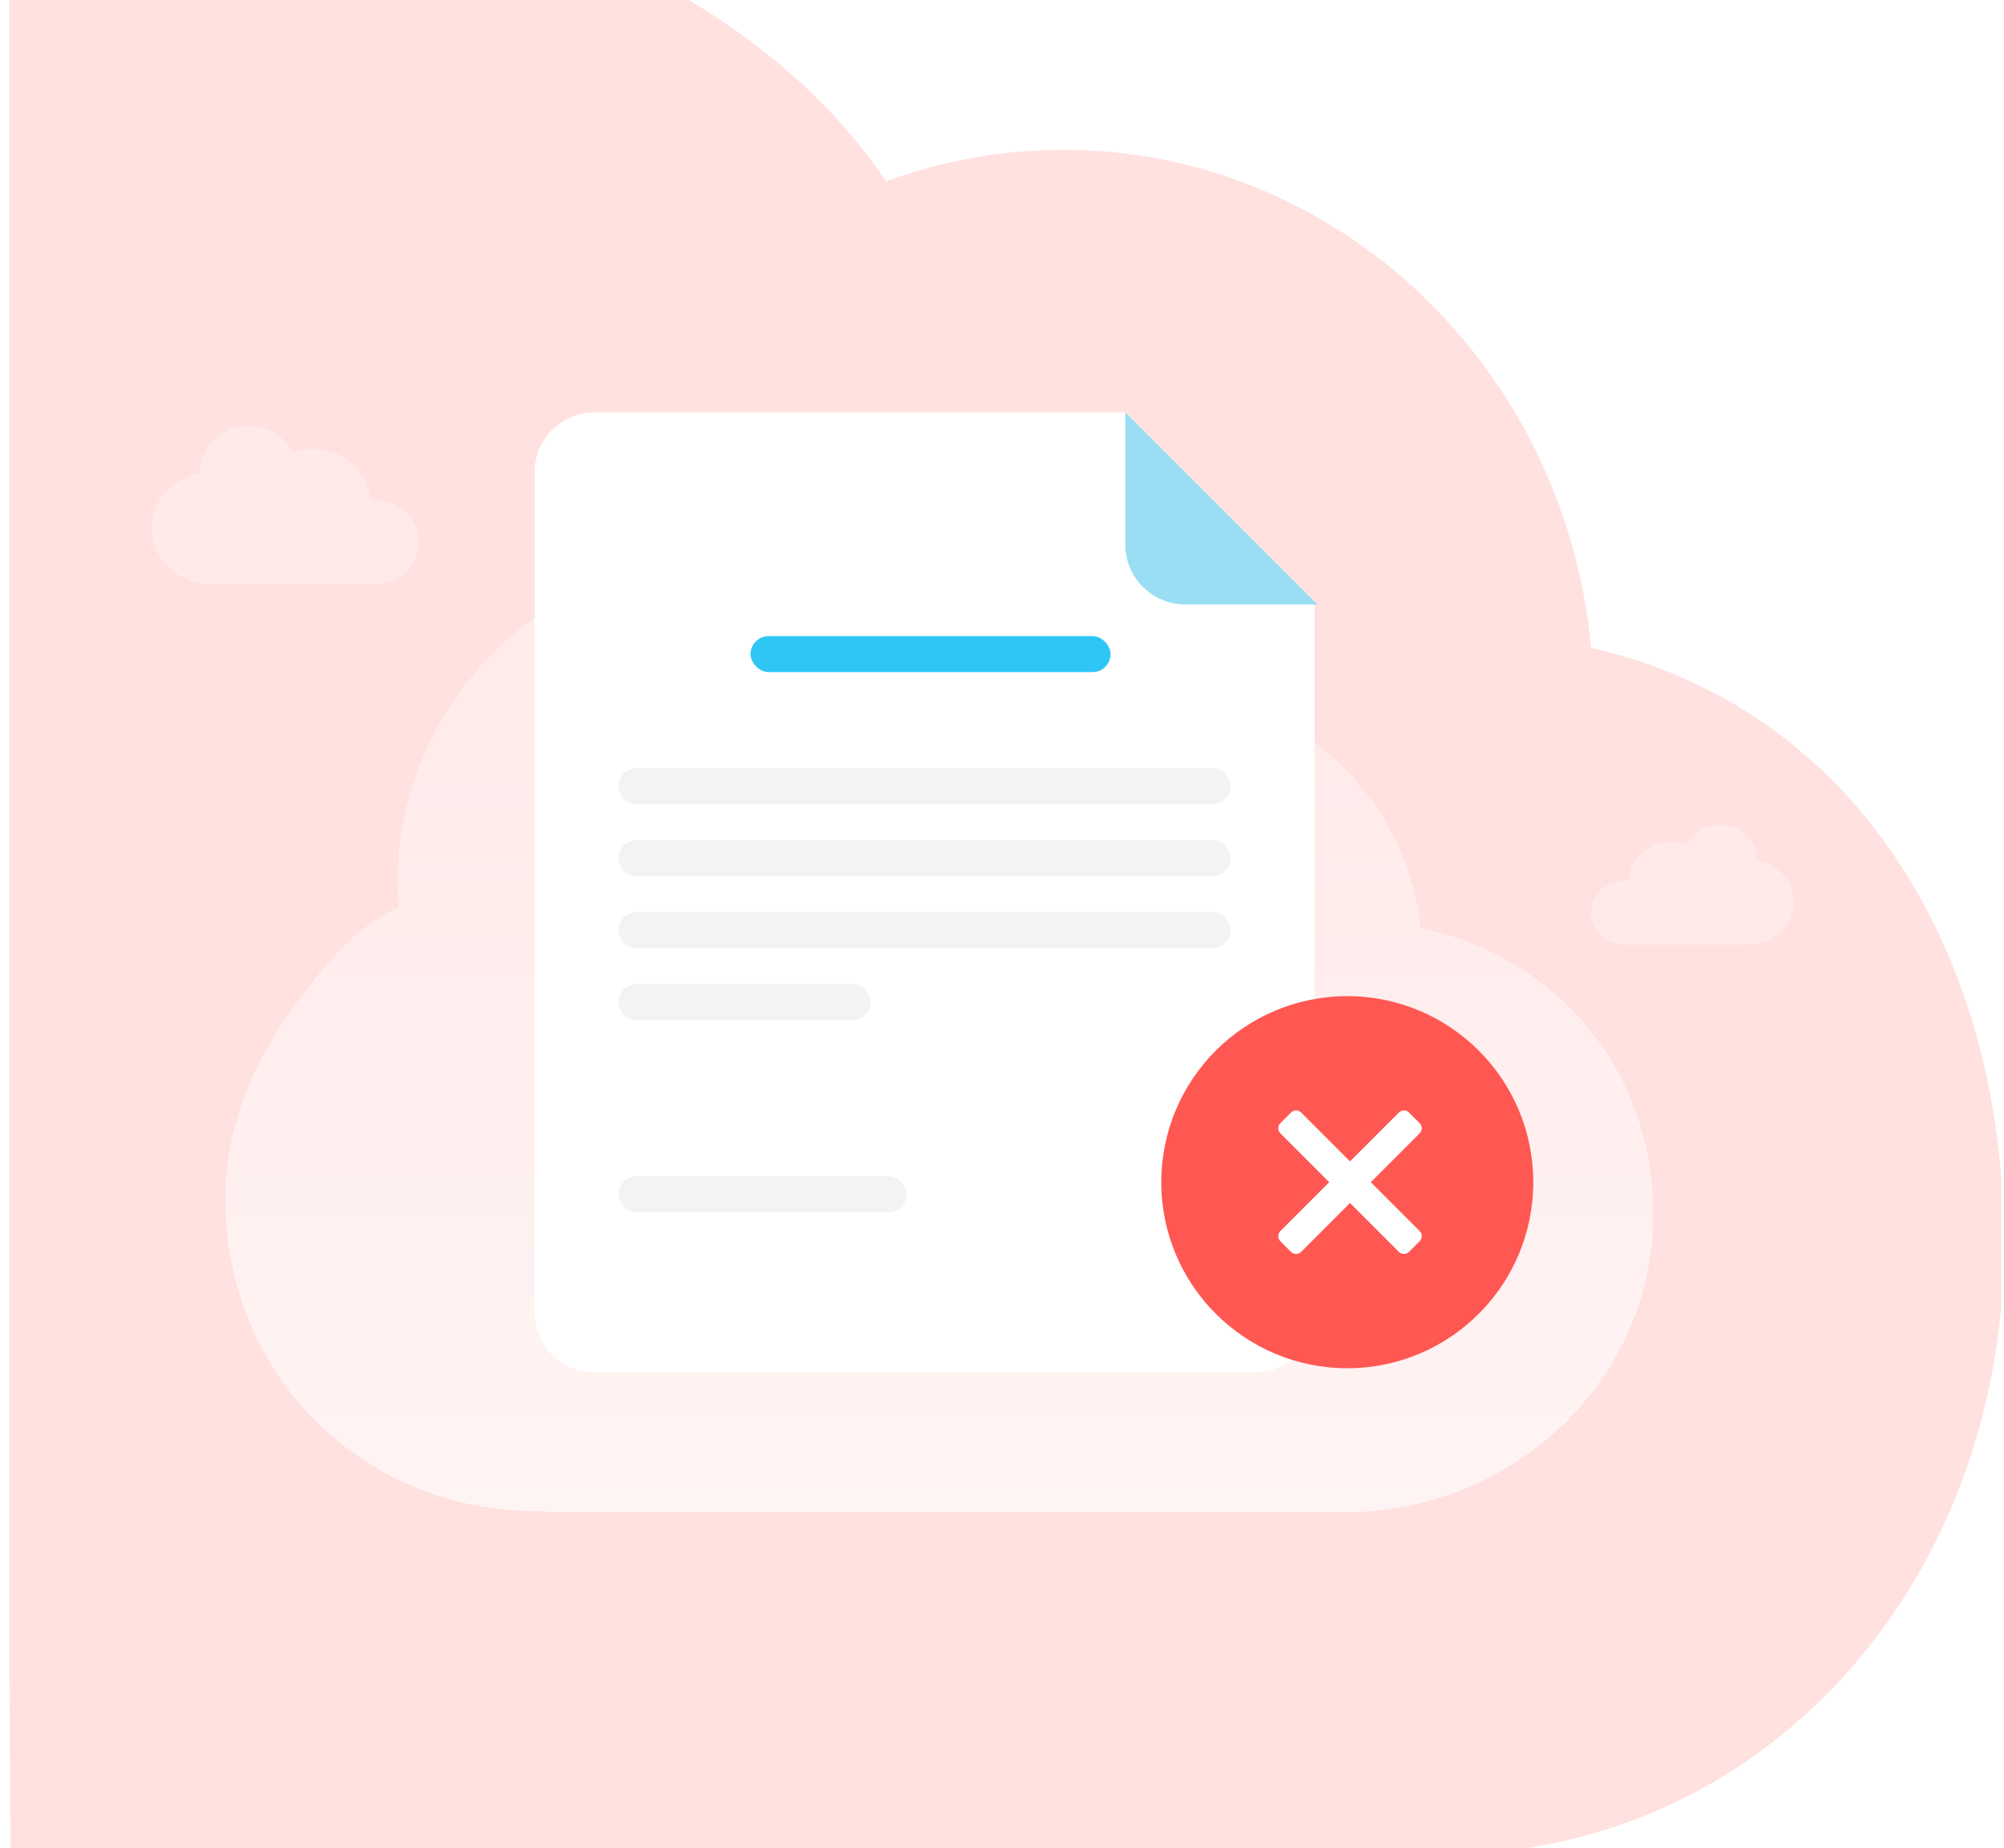 <svg width="167" height="154" viewBox="0 0 167 154" fill="none" xmlns="http://www.w3.org/2000/svg">
<g clip-path="url(#clip0_176_44979)">
<path opacity="0.6" fill-rule="evenodd" clip-rule="evenodd" d="M117.307 154.43H-7.433C-8.483 154.43 -9.524 154.39 -10.555 154.311C-38.294 153.653 -60.585 130.043 -60.587 101.014C-60.579 86.866 -55.171 73.3 -45.553 63.301C-40.624 58.176 -34.795 54.203 -28.453 51.549C-28.559 50.11 -28.613 48.655 -28.613 47.187C-28.604 32.258 -22.898 17.944 -12.75 7.394C-2.602 -3.156 11.156 -9.077 25.499 -9.068C43.872 -9.045 64.093 0.518 73.841 15.114C78.47 13.407 83.454 12.479 88.645 12.482C111.579 12.511 130.416 30.708 132.6 53.979C154.574 58.965 167.019 79.342 167 103.705C166.977 131.782 147.098 154.527 120.124 154.515C119.179 154.514 118.239 154.486 117.307 154.43Z" fill="#FFCDCC"/>
<path opacity="0.3" fill-rule="evenodd" clip-rule="evenodd" d="M16.695 39.268C16.695 37.187 18.507 35.5 20.742 35.5C22.367 35.5 23.758 36.398 24.402 37.685C24.918 37.509 25.468 37.397 26.049 37.397C28.625 37.397 30.708 39.291 30.827 41.66C30.926 41.653 31.023 41.633 31.124 41.633C33.215 41.633 34.909 43.214 34.909 45.166C34.909 47.118 33.215 48.699 31.124 48.699C30.789 48.699 29.66 48.699 29.389 48.699H19.17C18.96 48.699 17.994 48.699 17.697 48.699C14.901 48.699 12.636 46.595 12.636 43.997C12.636 41.715 14.386 39.815 16.709 39.388C16.708 39.347 16.695 39.309 16.695 39.268Z" fill="white"/>
<path opacity="0.3" fill-rule="evenodd" clip-rule="evenodd" d="M146.414 71.575C146.414 70 145.038 68.723 143.342 68.723C142.108 68.723 141.052 69.402 140.563 70.377C140.171 70.243 139.754 70.159 139.312 70.159C137.357 70.159 135.775 71.592 135.685 73.387C135.609 73.381 135.536 73.366 135.459 73.366C133.871 73.366 132.585 74.563 132.585 76.04C132.585 77.518 133.871 78.716 135.459 78.716C135.714 78.716 136.571 78.716 136.776 78.716H144.535C144.695 78.716 145.428 78.716 145.654 78.716C147.776 78.716 149.496 77.122 149.496 75.155C149.496 73.427 148.167 71.989 146.403 71.666C146.404 71.635 146.414 71.606 146.414 71.575Z" fill="white"/>
<g opacity="0.8" filter="url(#filter0_d_176_44979)">
<path fill-rule="evenodd" clip-rule="evenodd" d="M110.53 123.959H45.844C45.291 123.959 44.742 123.939 44.199 123.9C29.579 123.58 18.774 112.06 18.773 97.897C18.778 90.993 21.868 84.817 26.363 79.414C28.511 76.831 30.067 75.129 33.209 73.576C33.154 72.873 33.125 72.163 33.125 71.447C33.13 64.163 36.137 57.179 41.485 52.032C46.833 46.885 54.084 43.996 61.643 44C71.326 44.011 79.772 49.06 84.909 56.181C88.292 55.349 92.474 55.082 95.21 55.084C107.297 55.098 117.224 63.976 118.375 75.33C129.956 77.763 137.784 87.323 137.773 99.21C137.762 112.908 126.231 124.006 112.015 124C111.517 124 111.022 123.986 110.53 123.959Z" fill="url(#paint0_linear_176_44979)" shape-rendering="crispEdges"/>
</g>
<g filter="url(#filter1_d_176_44979)">
<path fill-rule="evenodd" clip-rule="evenodd" d="M93.773 32H49.546C46.785 32 44.546 34.239 44.546 37V107C44.546 109.761 46.785 112 49.546 112H104.546C107.308 112 109.546 109.761 109.546 107V47.773L93.773 32Z" fill="white"/>
<path opacity="0.4" fill-rule="evenodd" clip-rule="evenodd" d="M93.773 32L109.773 48H98.773C96.011 48 93.773 45.761 93.773 43V32Z" fill="#00ACE3"/>
</g>
<rect x="62.546" y="53" width="30" height="3" rx="1.5" fill="#2FC6F6"/>
<rect x="51.546" y="98" width="24" height="3" rx="1.5" fill="black" fill-opacity="0.05"/>
<path d="M51.546 65.5C51.546 64.672 52.218 64 53.046 64H101.046C101.875 64 102.546 64.672 102.546 65.5C102.546 66.328 101.875 67 101.046 67H53.046C52.218 67 51.546 66.328 51.546 65.5Z" fill="black" fill-opacity="0.05"/>
<path d="M51.546 71.5C51.546 70.672 52.218 70 53.046 70H101.046C101.875 70 102.546 70.672 102.546 71.5C102.546 72.328 101.875 73 101.046 73H53.046C52.218 73 51.546 72.328 51.546 71.5Z" fill="black" fill-opacity="0.05"/>
<path d="M51.546 77.5C51.546 76.672 52.218 76 53.046 76H101.046C101.875 76 102.546 76.672 102.546 77.5C102.546 78.328 101.875 79 101.046 79H53.046C52.218 79 51.546 78.328 51.546 77.5Z" fill="black" fill-opacity="0.05"/>
<path d="M51.546 83.5C51.546 82.672 52.218 82 53.046 82H71.046C71.875 82 72.546 82.672 72.546 83.5C72.546 84.328 71.875 85 71.046 85H53.046C52.218 85 51.546 84.328 51.546 83.5Z" fill="black" fill-opacity="0.05"/>
<circle cx="112.273" cy="98.5" r="15.5" fill="#FF5752"/>
<path fill-rule="evenodd" clip-rule="evenodd" d="M114.232 98.5L118.303 102.571C118.537 102.805 118.537 103.185 118.303 103.419L117.419 104.303C117.185 104.537 116.805 104.537 116.571 104.303L112.5 100.233L108.43 104.303C108.195 104.537 107.815 104.537 107.581 104.303L106.697 103.419C106.463 103.185 106.463 102.805 106.697 102.571L110.768 98.5L106.697 94.43C106.463 94.196 106.463 93.816 106.697 93.581L107.581 92.698C107.815 92.463 108.195 92.463 108.43 92.698L112.5 96.768L116.571 92.698C116.805 92.463 117.185 92.463 117.419 92.698L118.303 93.581C118.537 93.816 118.537 94.196 118.303 94.43L114.232 98.5Z" fill="white"/>
</g>
<defs>
<filter id="filter0_d_176_44979" x="14.774" y="42" width="127" height="88" filterUnits="userSpaceOnUse" color-interpolation-filters="sRGB">
<feFlood flood-opacity="0" result="BackgroundImageFix"/>
<feColorMatrix in="SourceAlpha" type="matrix" values="0 0 0 0 0 0 0 0 0 0 0 0 0 0 0 0 0 0 127 0" result="hardAlpha"/>
<feOffset dy="2"/>
<feGaussianBlur stdDeviation="2"/>
<feComposite in2="hardAlpha" operator="out"/>
<feColorMatrix type="matrix" values="0 0 0 0 0.025 0 0 0 0 0.275 0 0 0 0 0.358 0 0 0 0.06 0"/>
<feBlend mode="normal" in2="BackgroundImageFix" result="effect1_dropShadow_176_44979"/>
<feBlend mode="normal" in="SourceGraphic" in2="effect1_dropShadow_176_44979" result="shape"/>
</filter>
<filter id="filter1_d_176_44979" x="37.472" y="27.284" width="79.375" height="94.149" filterUnits="userSpaceOnUse" color-interpolation-filters="sRGB">
<feFlood flood-opacity="0" result="BackgroundImageFix"/>
<feColorMatrix in="SourceAlpha" type="matrix" values="0 0 0 0 0 0 0 0 0 0 0 0 0 0 0 0 0 0 127 0" result="hardAlpha"/>
<feOffset dy="2.358"/>
<feGaussianBlur stdDeviation="3.537"/>
<feComposite in2="hardAlpha" operator="out"/>
<feColorMatrix type="matrix" values="0 0 0 0 0.424 0 0 0 0 0.424 0 0 0 0 0.424 0 0 0 0.12 0"/>
<feBlend mode="normal" in2="BackgroundImageFix" result="effect1_dropShadow_176_44979"/>
<feBlend mode="normal" in="SourceGraphic" in2="effect1_dropShadow_176_44979" result="shape"/>
</filter>
<linearGradient id="paint0_linear_176_44979" x1="77.802" y1="59.125" x2="77.802" y2="124" gradientUnits="userSpaceOnUse">
<stop stop-color="white" stop-opacity="0.4"/>
<stop offset="1" stop-color="white" stop-opacity="0.8"/>
</linearGradient>
<clipPath id="clip0_176_44979">
<path d="M0.773 0H150.773C159.609 0 166.773 7.163 166.773 16V139C166.773 147.837 159.609 155 150.773 155H16.773C7.936 999 0.773 147.837 0.773 139V0Z" fill="white"/>
</clipPath>
</defs>
</svg>
